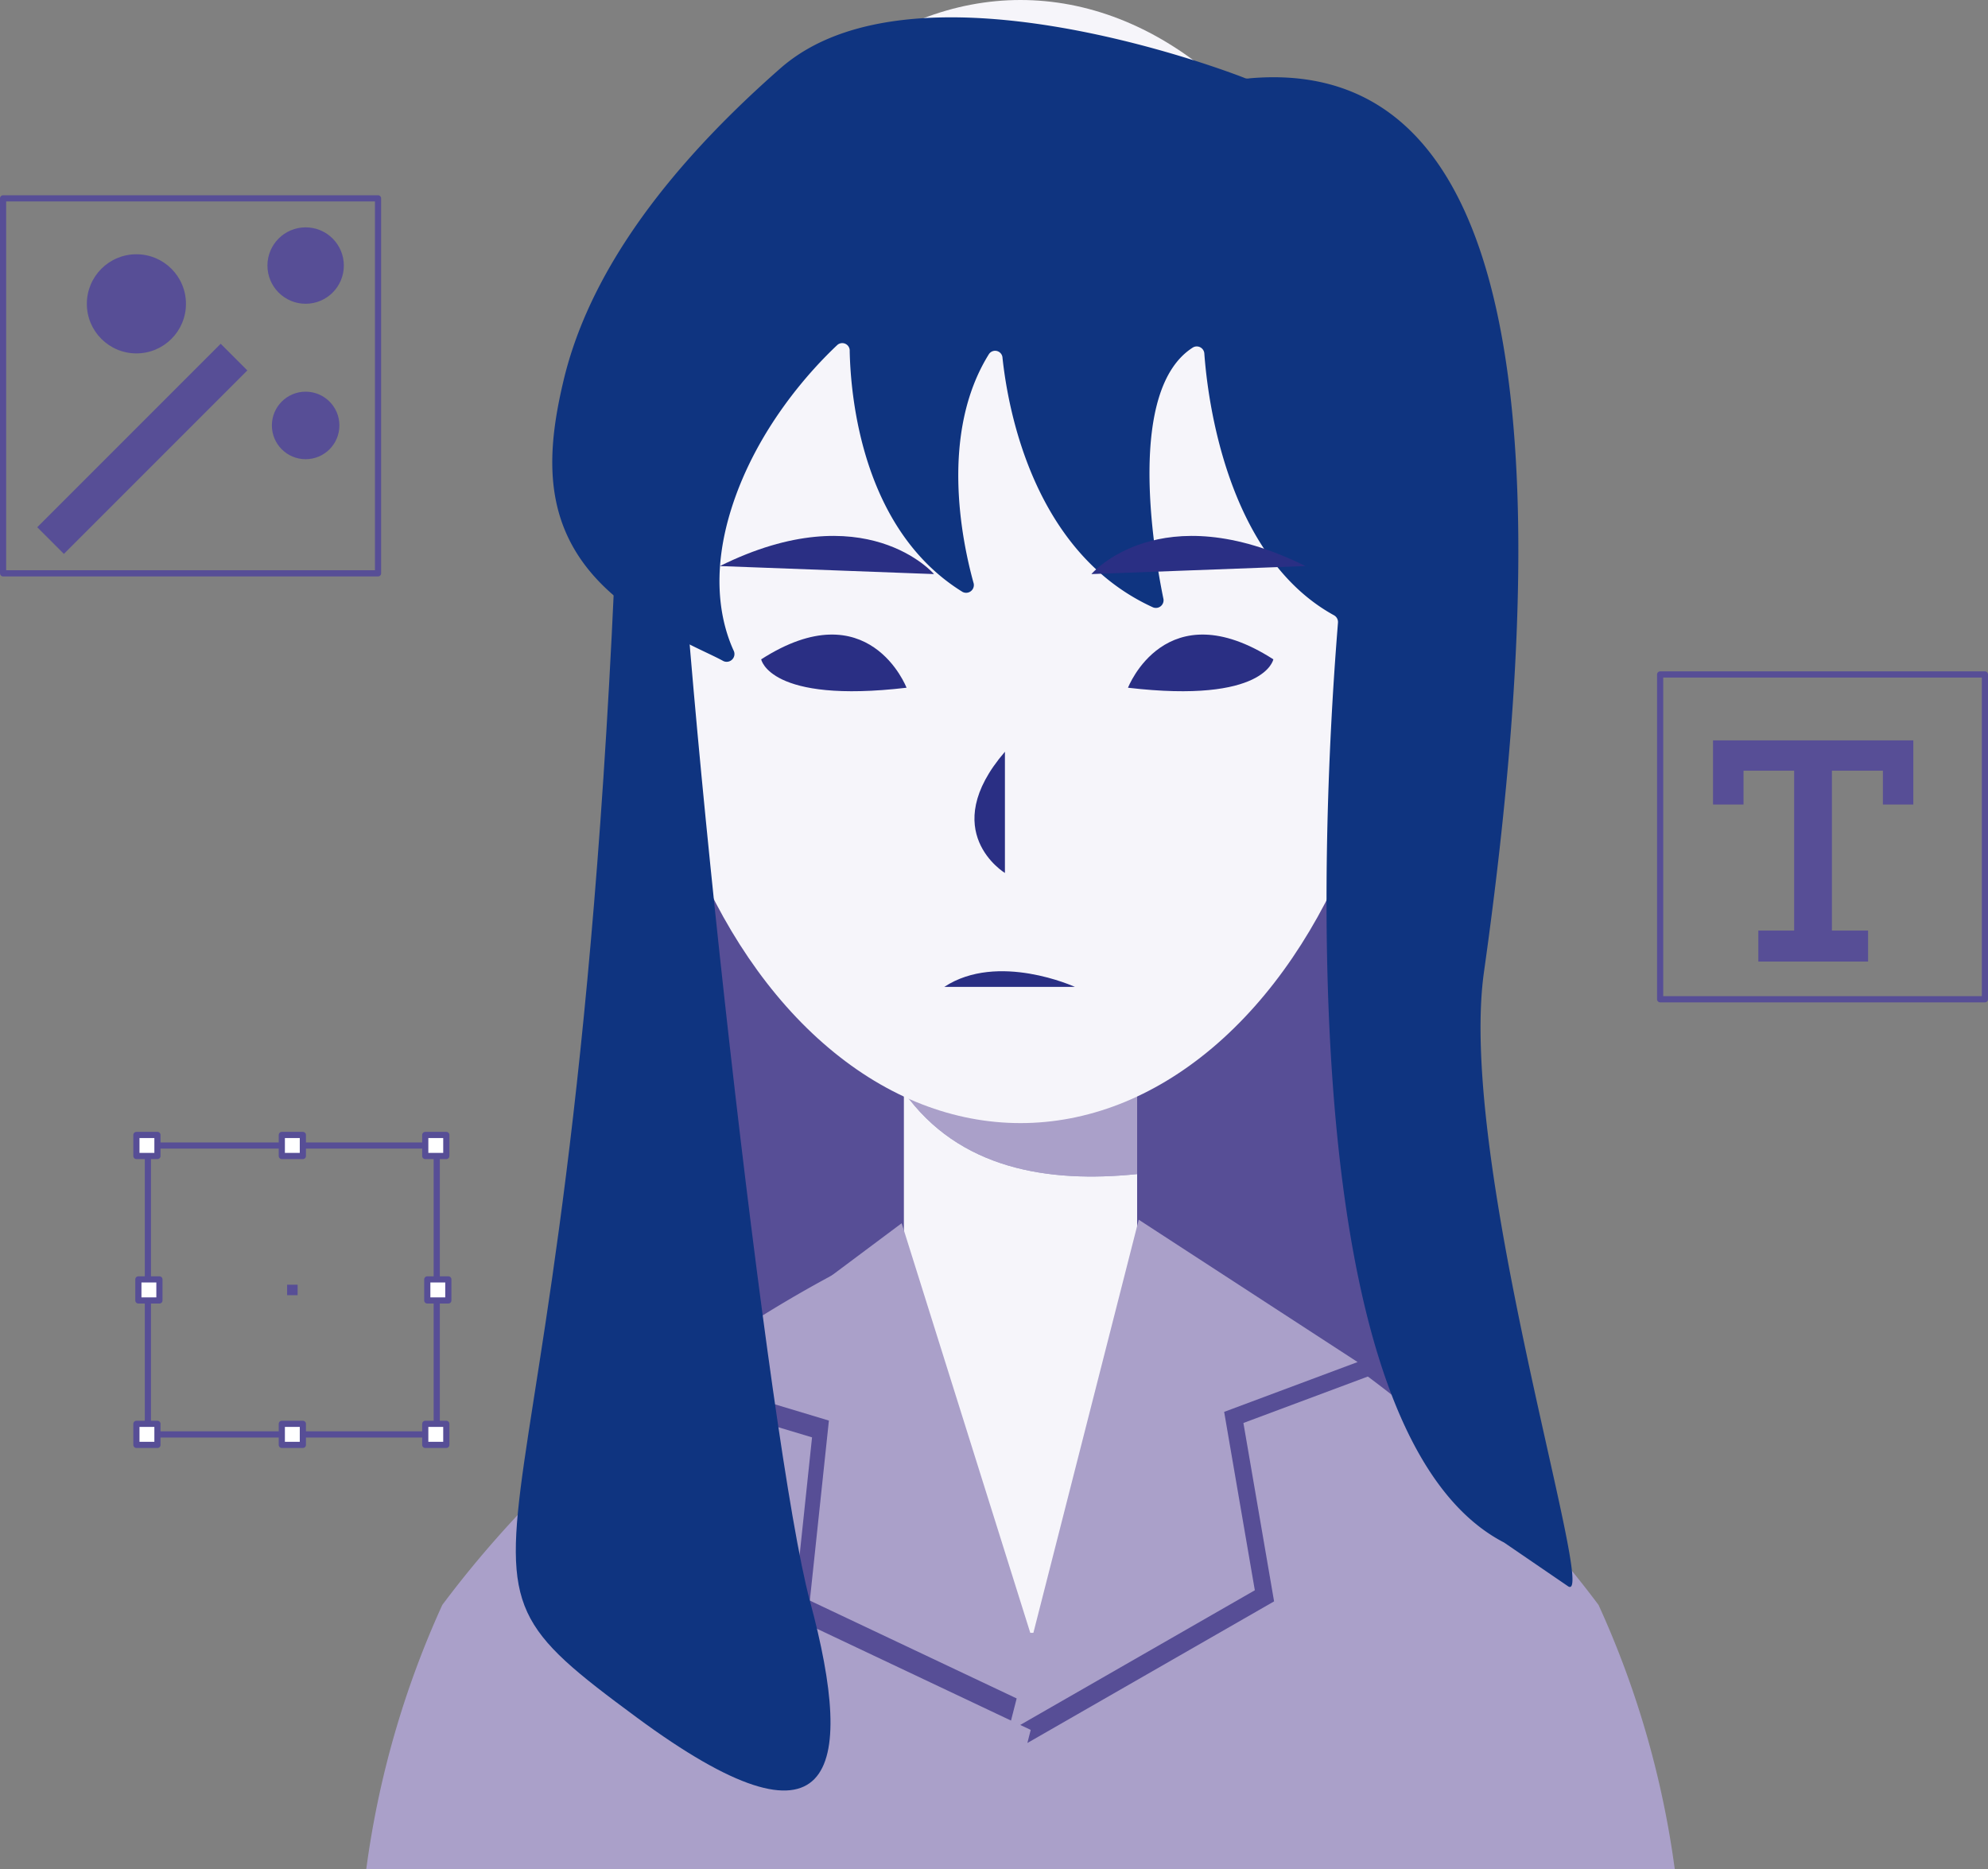 <svg xmlns="http://www.w3.org/2000/svg" viewBox="0 0 322.1 302.81"><rect x="0" y="0" width="322.1" height="302.81" fill="#808080" stroke="none"/><defs><style>.cls-1{fill:#574e96;}.cls-2{fill:none;}.cls-2,.cls-3{stroke:#574e96;stroke-linejoin:round;}.cls-3{fill:#fff;}.cls-4{fill:#aaa0c9;}.cls-5{fill:#f6f5fa;}.cls-6{fill:#0f3480;}.cls-7{fill:#2a2f84;}</style></defs><g id="圖層_2" data-name="圖層 2"><g id="圖層_1-2" data-name="圖層 1"><rect class="cls-1" x="20" y="51.7" width="6.11" height="42.03" transform="translate(58.17 4.99) rotate(45)"/><circle class="cls-1" cx="22.1" cy="49.22" r="8.03"/><circle class="cls-1" cx="49.52" cy="43.02" r="6.19"/><circle class="cls-1" cx="49.52" cy="68.92" r="5.47"/><rect class="cls-2" x="0.5" y="32.13" width="60.75" height="60.75"/><rect class="cls-2" x="23.96" y="185.57" width="46.8" height="46.8"/><rect class="cls-3" x="22.1" y="183.86" width="3.41" height="3.41"/><rect class="cls-3" x="68.9" y="183.86" width="3.41" height="3.41"/><rect class="cls-3" x="45.66" y="183.86" width="3.41" height="3.41" transform="translate(232.93 138.2) rotate(90)"/><rect class="cls-3" x="45.66" y="230.66" width="3.41" height="3.41" transform="translate(279.73 185) rotate(90)"/><rect class="cls-3" x="69.22" y="207.26" width="3.41" height="3.41" transform="translate(141.86 417.93) rotate(180)"/><rect class="cls-3" x="22.42" y="207.26" width="3.41" height="3.41" transform="translate(48.25 417.93) rotate(180)"/><rect class="cls-1" x="46.51" y="208.11" width="1.7" height="1.7" transform="translate(94.73 417.93) rotate(180)"/><rect class="cls-3" x="22.1" y="230.66" width="3.41" height="3.41"/><rect class="cls-3" x="68.9" y="230.66" width="3.41" height="3.41"/><polyline class="cls-4" points="194.85 239.42 165.34 253.89 184.24 195.84"/><rect class="cls-2" x="268.98" y="109.26" width="52.62" height="52.62"/><polygon class="cls-1" points="305.07 119.94 282.49 119.94 277.55 119.94 277.55 130.33 282.49 130.33 282.49 124.85 290.69 124.85 290.69 150.75 284.89 150.75 284.89 155.77 302.67 155.77 302.67 150.75 296.81 150.75 296.81 124.85 305.07 124.85 305.07 130.33 310 130.33 310 119.94 305.07 119.94"/><polyline class="cls-4" points="194.85 239.42 165.34 253.89 184.24 195.84"/><rect class="cls-1" x="105.67" y="72.47" width="123.65" height="158.2"/><path class="cls-4" d="M271.35,302.81A151.32,151.32,0,0,0,259,260c-32.26-43.15-77.79-60.6-82.32-62.26l-.12-.15H154.1l-.12.15c-4.52,1.66-50.06,19.11-82.32,62.26a151.32,151.32,0,0,0-12.32,42.82Z"/><path class="cls-4" d="M184.24,190.2V154.85H146.45v22.06C155.36,189.42,169.85,191.68,184.24,190.2Z"/><path class="cls-5" d="M146.45,176.91v87.61h37.79V190.2C169.85,191.68,155.36,189.42,146.45,176.91Z"/><polygon class="cls-1" points="143.36 200.88 109.47 226.21 131.57 232.85 128.49 262.02 168.5 280.95 143.36 200.88"/><polygon class="cls-4" points="146.09 198.16 112.2 223.48 134.3 230.13 131.21 259.29 171.23 278.22 146.09 198.16"/><polygon class="cls-1" points="187.61 199.38 223.08 222.45 201.46 230.52 206.43 259.42 166.46 282.36 187.61 199.38"/><polygon class="cls-4" points="184.5 197.59 219.96 220.65 198.34 228.72 203.31 257.62 163.34 280.56 184.5 197.59"/><ellipse class="cls-5" cx="165.34" cy="90.97" rx="62.18" ry="90.97"/><path class="cls-6" d="M100.51,68.17c-6.07,198.55-36.37,181.25,2.65,210.05,31.79,23.46,35.7,9.4,28.05-18.93-6.58-24.4-20.69-151-21.74-190.37-.12-4.39,1-7.9-3.17-5.57h0C104.39,64.41,100.57,66.17,100.51,68.17Z"/><path class="cls-6" d="M126.45,11.06C104.2,30.59,94.63,47.62,91.3,61.67c-3.15,13.25-3.55,26,10,36.3,7,5.32,13,7.51,15.9,9.12a1.26,1.26,0,0,0,1.65-1.73c-1.88-4.13-3.84-11.83-.37-22.89,4.17-13.26,13.17-22.81,17.19-26.59a1.21,1.21,0,0,1,2,1c.16,7.61,2.09,29,18.27,39a1.25,1.25,0,0,0,1.78-1.5c-1.9-6.88-5.46-24.23,2.5-37a1.2,1.2,0,0,1,2.21.61c.93,8.66,5.17,31.62,24.36,40.39a1.24,1.24,0,0,0,1.69-1.46c-1.63-8-5.93-33.83,4.8-40.63a1.23,1.23,0,0,1,1.85,1c.52,7.21,3.59,32.81,21,42.38a1.26,1.26,0,0,1,.65,1.22c-1,12.84-10.71,129.57,26.92,149L254.1,257c4.83,2.88-18-68.54-13.67-99.5,16.06-113.83-4.4-147.78-38-144.81a1.44,1.44,0,0,1-.62,0C197.55,11,147.73-7.61,126.45,11.06Z"/><path class="cls-7" d="M206.31,106.81s-1.31,7.21-23.55,4.6C182.76,111.41,188.86,95.61,206.31,106.81Z"/><path class="cls-7" d="M176.83,93s11.09-13,34.69-1.3Z"/><path class="cls-7" d="M123.33,106.81s1.31,7.21,23.55,4.6C146.88,111.41,140.78,95.61,123.33,106.81Z"/><path class="cls-7" d="M151.33,93s-11.09-13-34.69-1.3Z"/><path class="cls-7" d="M162.82,121.78v19.64S151.71,134.69,162.82,121.78Z"/><path class="cls-7" d="M153,159.87h21.15S161.68,154.17,153,159.87Z"/></g></g></svg>